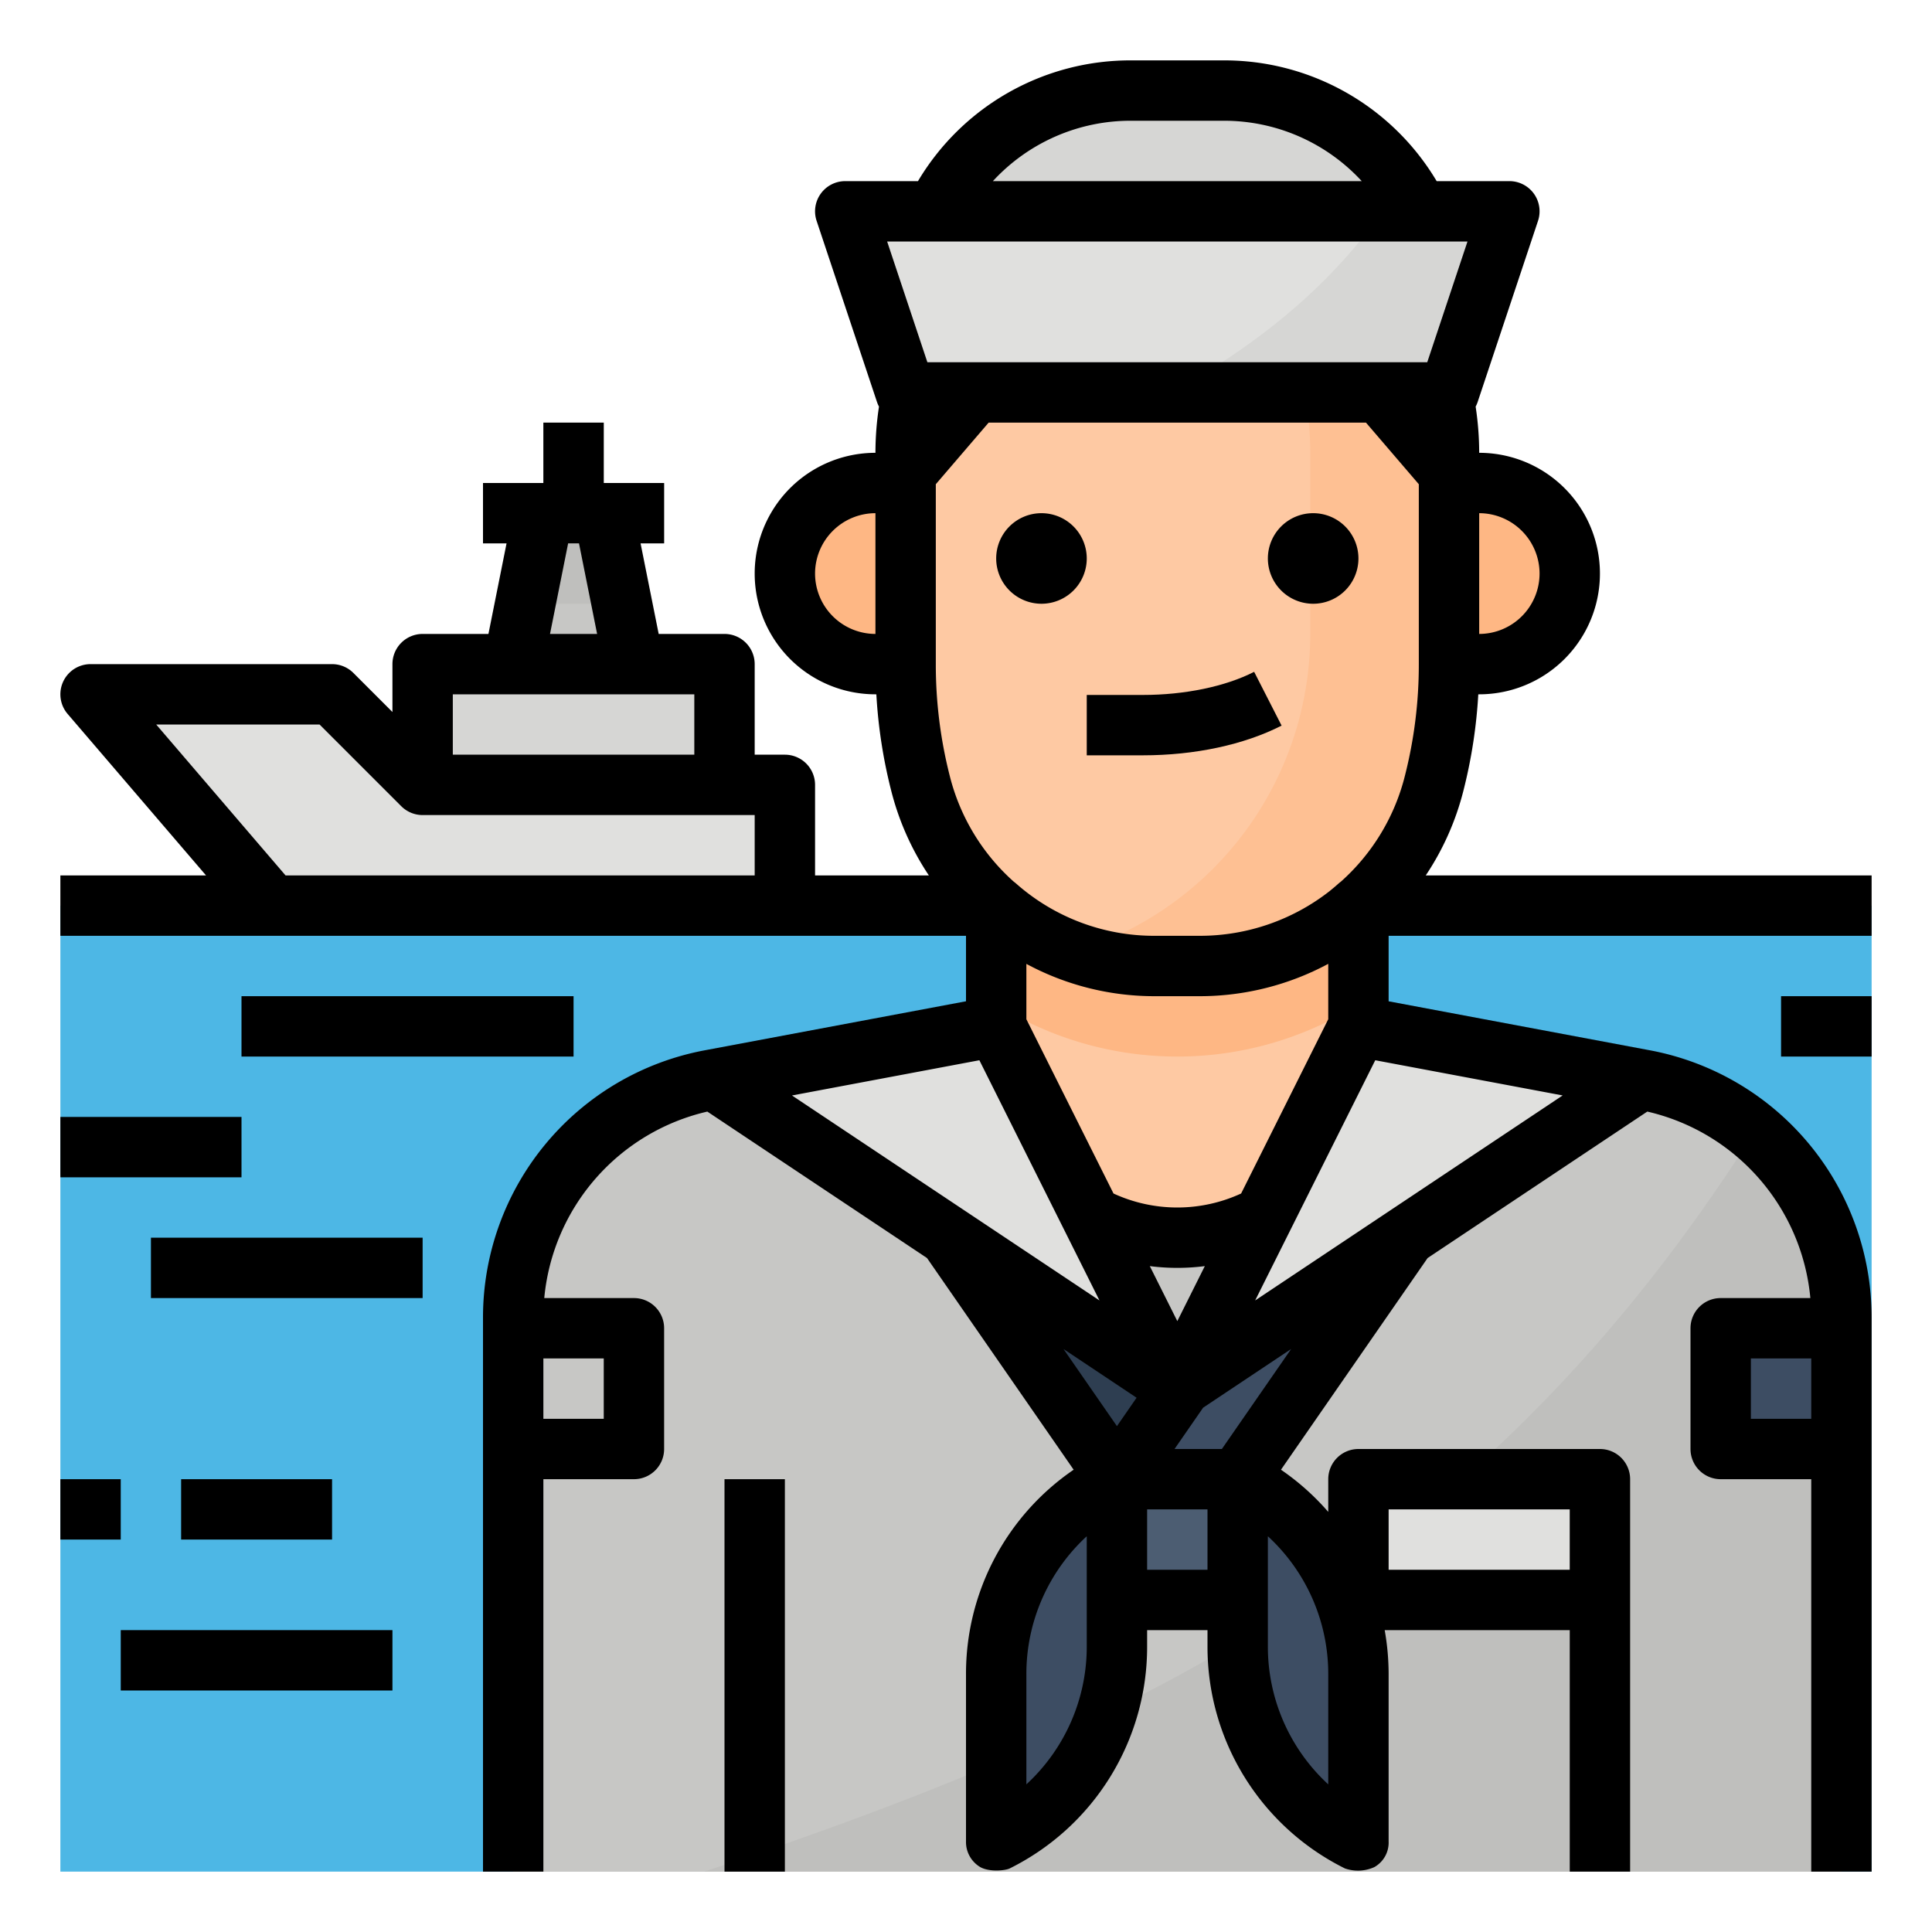 <svg height="512" viewBox="0 0 512 512" width="512" xmlns="http://www.w3.org/2000/svg"><g id="Filled_outline" data-name="Filled outline"><path d="m16 240h480v256h-480z" fill="#4db7e5"/><path d="m200 392h16v104h-16z" fill="#b0b0ae"/><path d="m144 352h32v32h-32z" fill="#3d4d63"/><path d="m136 496v-146.885a64 64 0 0 1 52.205-62.9l75.795-14.215v-72h48 48v72l75.8 14.212a64 64 0 0 1 52.2 62.9v146.888" fill="#fec9a3"/><path d="m360 266.168v-66.168h-96v66.168a90.2 90.2 0 0 0 96 0z" fill="#feb784"/><path d="m488 496v-146.888a64 64 0 0 0 -52.206-62.9l-75.794-14.212v8a48 48 0 0 1 -48 48 48 48 0 0 1 -48-48v-8l-75.794 14.211a64 64 0 0 0 -52.206 62.904v146.885" fill="#c7c7c5"/><path d="m488 349.11v146.89h-352v-146.88a64.012 64.012 0 0 1 52.21-62.91l75.79-14.21 48 96 48-96 75.79 14.21a63.981 63.981 0 0 1 52.21 62.9z" fill="#c7c7c5"/><path d="m488 349.11v146.89h-301.4c113.13-37.86 204.76-79.99 278.37-196.06a63.972 63.972 0 0 1 23.03 49.17z" fill="#bfbfbd"/><path d="m328 392h-32l-72-104h32z" fill="#2e3e51"/><path d="m296 392h32l72-104h-32z" fill="#3d4d63"/><path d="m296 392h32v32h-32z" fill="#4c5d72"/><path d="m264 272-74.927 14.049 122.927 81.951z" fill="#e0e0de"/><path d="m360 272 74.927 14.049-122.927 81.951z" fill="#e0e0de"/><path d="m264 488a57.889 57.889 0 0 0 32-51.777v-44.223a57.889 57.889 0 0 0 -32 51.777z" fill="#3d4d63"/><path d="m360 488a57.889 57.889 0 0 1 -32-51.777v-44.223a57.889 57.889 0 0 1 32 51.777z" fill="#3d4d63"/><path d="m360 392h56v32h-56z" fill="#e0e0de"/><path d="m456 352h32v32h-32z" fill="#3d4d63"/><path d="m392 128h-8v48h8a24 24 0 1 0 0-48z" fill="#feb784"/><path d="m232.4 128h-.4a24 24 0 0 0 0 48h8v-48z" fill="#feb784"/><path d="m384 120v56a129.8 129.8 0 0 1 -3.88 31.52 64.008 64.008 0 0 1 -62.09 48.48h-12.06a63.993 63.993 0 0 1 -62.09-48.48 129.475 129.475 0 0 1 -3.88-31.52v-56a72.012 72.012 0 0 1 69.87-71.97q1.065-.03 2.13-.03a72.006 72.006 0 0 1 72 72z" fill="#fec9a3"/><path d="m384 120v56a129.8 129.8 0 0 1 -3.88 31.52 64.008 64.008 0 0 1 -62.09 48.48h-12.06a63.864 63.864 0 0 1 -21.45-3.7 88.026 88.026 0 0 0 62.71-84.3v-48a88.014 88.014 0 0 0 -37.36-71.97q1.065-.03 2.13-.03a72.006 72.006 0 0 1 72 72z" fill="#fec093"/><path d="m277.8 89.157a174.36 174.36 0 0 0 68.4 0l5.8-1.157 32 37.333v-5.333a72 72 0 0 0 -144 0v5.331l32-37.331z" fill="#7a432a"/><path d="m384 104h-144l-16-48h176z" fill="#e0e0de"/><path d="m376 56h-128a57.889 57.889 0 0 1 51.777-32h24.446a57.889 57.889 0 0 1 51.777 32z" fill="#d6d6d4"/><path d="m400 56h-33.68c-14.817 21.341-35.681 36.922-55.815 48h73.495z" fill="#d6d6d4"/><path d="m208 240h-136l-48-56h64l24 24h96z" fill="#e0e0de"/><path d="m112 176h80v32h-80z" fill="#d6d6d4"/><path d="m160 136h-16l-8 40h32z" fill="#c7c7c5"/><path d="m164.8 160-4.8-24h-16l-4.8 24z" fill="#bfbfbd"/><path d="m144 112h16v24h-16z" fill="#c7c7c5"/><path d="m128 128h48v16h-48z" fill="#e0e0de"/><path d="m288 200.167h14.891c13.746 0 26.8-2.8 36.746-7.874l-7.274-14.252c-7.628 3.894-18.37 6.126-29.472 6.126h-14.891z"/><path d="m276 160a12 12 0 1 0 -12-12 12.013 12.013 0 0 0 12 12z"/><path d="m348 160a12 12 0 1 0 -12-12 12.013 12.013 0 0 0 12 12z"/><path d="m192 392h16v104h-16z"/><path d="m377.837 232a72.189 72.189 0 0 0 9.993-22.5 134.186 134.186 0 0 0 3.932-25.5h.238a32 32 0 0 0 0-64 81.854 81.854 0 0 0 -.941-12.241 7.987 7.987 0 0 0 .531-1.226l16-48a8 8 0 0 0 -7.59-10.533h-19.272a65.486 65.486 0 0 0 -56.5-32h-24.451a65.486 65.486 0 0 0 -56.5 32h-19.277a8 8 0 0 0 -7.59 10.53l16 48a7.987 7.987 0 0 0 .531 1.226 81.854 81.854 0 0 0 -.941 12.244 32 32 0 1 0 0 64h.238a134.106 134.106 0 0 0 3.926 25.485 72.266 72.266 0 0 0 10 22.518h-30.164v-24.003a8 8 0 0 0 -8-8h-8v-24a8 8 0 0 0 -8-8h-17.441l-4.8-24h6.241v-16h-16v-16h-16v16h-16v16h6.241l-4.8 24h-17.441a8 8 0 0 0 -8 8v12.686l-10.343-10.343a8 8 0 0 0 -5.657-2.343h-64a8 8 0 0 0 -6.074 13.206l36.68 42.794h-38.606v16h240v17.348l-68.4 12.838-.865.162a72.035 72.035 0 0 0 -58.735 70.767v146.885h16v-104h24a8 8 0 0 0 8-8v-32a8 8 0 0 0 -8-8h-23.764a56.063 56.063 0 0 1 43.214-49.418l58.215 38.809 38.864 56.1a65.472 65.472 0 0 0 -28.529 54.286v44.223a7.721 7.721 0 0 0 3.794 6.806c2.456 1.361 6.654.914 7.784.349a65.527 65.527 0 0 0 36.422-58.932v-4.223h16v4.223a65.527 65.527 0 0 0 36.422 58.932 10.541 10.541 0 0 0 7.784-.349 7.45 7.45 0 0 0 3.794-6.806v-44.223a66.9 66.9 0 0 0 -1.044-11.777h49.044v64h16v-104a8 8 0 0 0 -8-8h-64a8 8 0 0 0 -8 8v8.667a65.753 65.753 0 0 0 -12.529-11.177l38.864-56.1 58.217-38.811a56.036 56.036 0 0 1 43.212 49.421h-23.764a8 8 0 0 0 -8 8v32a8 8 0 0 0 8 8h24v104h16v-146.888a72.035 72.035 0 0 0 -58.73-70.766l-69.27-12.992v-17.354h128v-16zm-9.837 168h48v16h-48zm-158.112-109.689 49.656-9.334 31.828 63.657zm38.112-161.99 14-16.321h100l14 16.321v47.679a119.288 119.288 0 0 1 -3.676 29.557 55.68 55.68 0 0 1 -17 28.111 8 8 0 0 0 -.707.572c-.7.637-1.448 1.25-2.268 1.922a55.789 55.789 0 0 1 -34.349 11.838h-12a55.218 55.218 0 0 1 -36.693-13.826 7.836 7.836 0 0 0 -.633-.506 55.7 55.7 0 0 1 -17-28.131 119.29 119.29 0 0 1 -3.674-29.537zm56.711 207.212a57.117 57.117 0 0 0 14.578 0l-7.289 14.578zm1.289-71.533h12a72.026 72.026 0 0 0 34-8.571v14.679l-23.09 46.182a40.395 40.395 0 0 1 -33.821 0l-23.089-46.179v-14.672a71.529 71.529 0 0 0 34 8.561zm58.456 16.977 49.664 9.328-81.492 54.329zm43.544-128.977a16.019 16.019 0 0 1 -16 16v-32a16.019 16.019 0 0 1 16 16zm-108.223-120h24.446a49.594 49.594 0 0 1 36.651 16h-97.748a49.594 49.594 0 0 1 36.651-16zm89.123 32-10.666 32h-132.468l-10.666-32zm-172.9 88a16.019 16.019 0 0 1 16-16v32a16.019 16.019 0 0 1 -16-16zm-65.441-8h2.882l4.8 24h-12.482zm33.441 40v16h-64v-16zm-108.32 48-34.286-40h43.293l21.656 21.657a8 8 0 0 0 5.657 2.343h88v16zm84.32 144h-16v-16h16zm141.206-5.582-5.206 7.528-14.165-20.446zm-13.206 65.805a49.594 49.594 0 0 1 -16 36.651v-29.1a49.594 49.594 0 0 1 16-36.651zm16-20.223v-16h16v16zm48 27.777v29.1a49.594 49.594 0 0 1 -16-36.651v-29.1a49.594 49.594 0 0 1 16 36.651zm-28.19-59.777h-12.544l7.312-10.567c.044-.064.087-.128.129-.193l.111-.171 23.347-15.569zm140.19-8v-16h16v16z"/><path d="m16 296h48v16h-48z"/><path d="m40 328h72v16h-72z"/><path d="m16 392h16v16h-16z"/><path d="m48 392h40v16h-40z"/><path d="m32 432h72v16h-72z"/><path d="m64 264h88v16h-88z"/><path d="m472 264h24v16h-24z"/></g></svg>